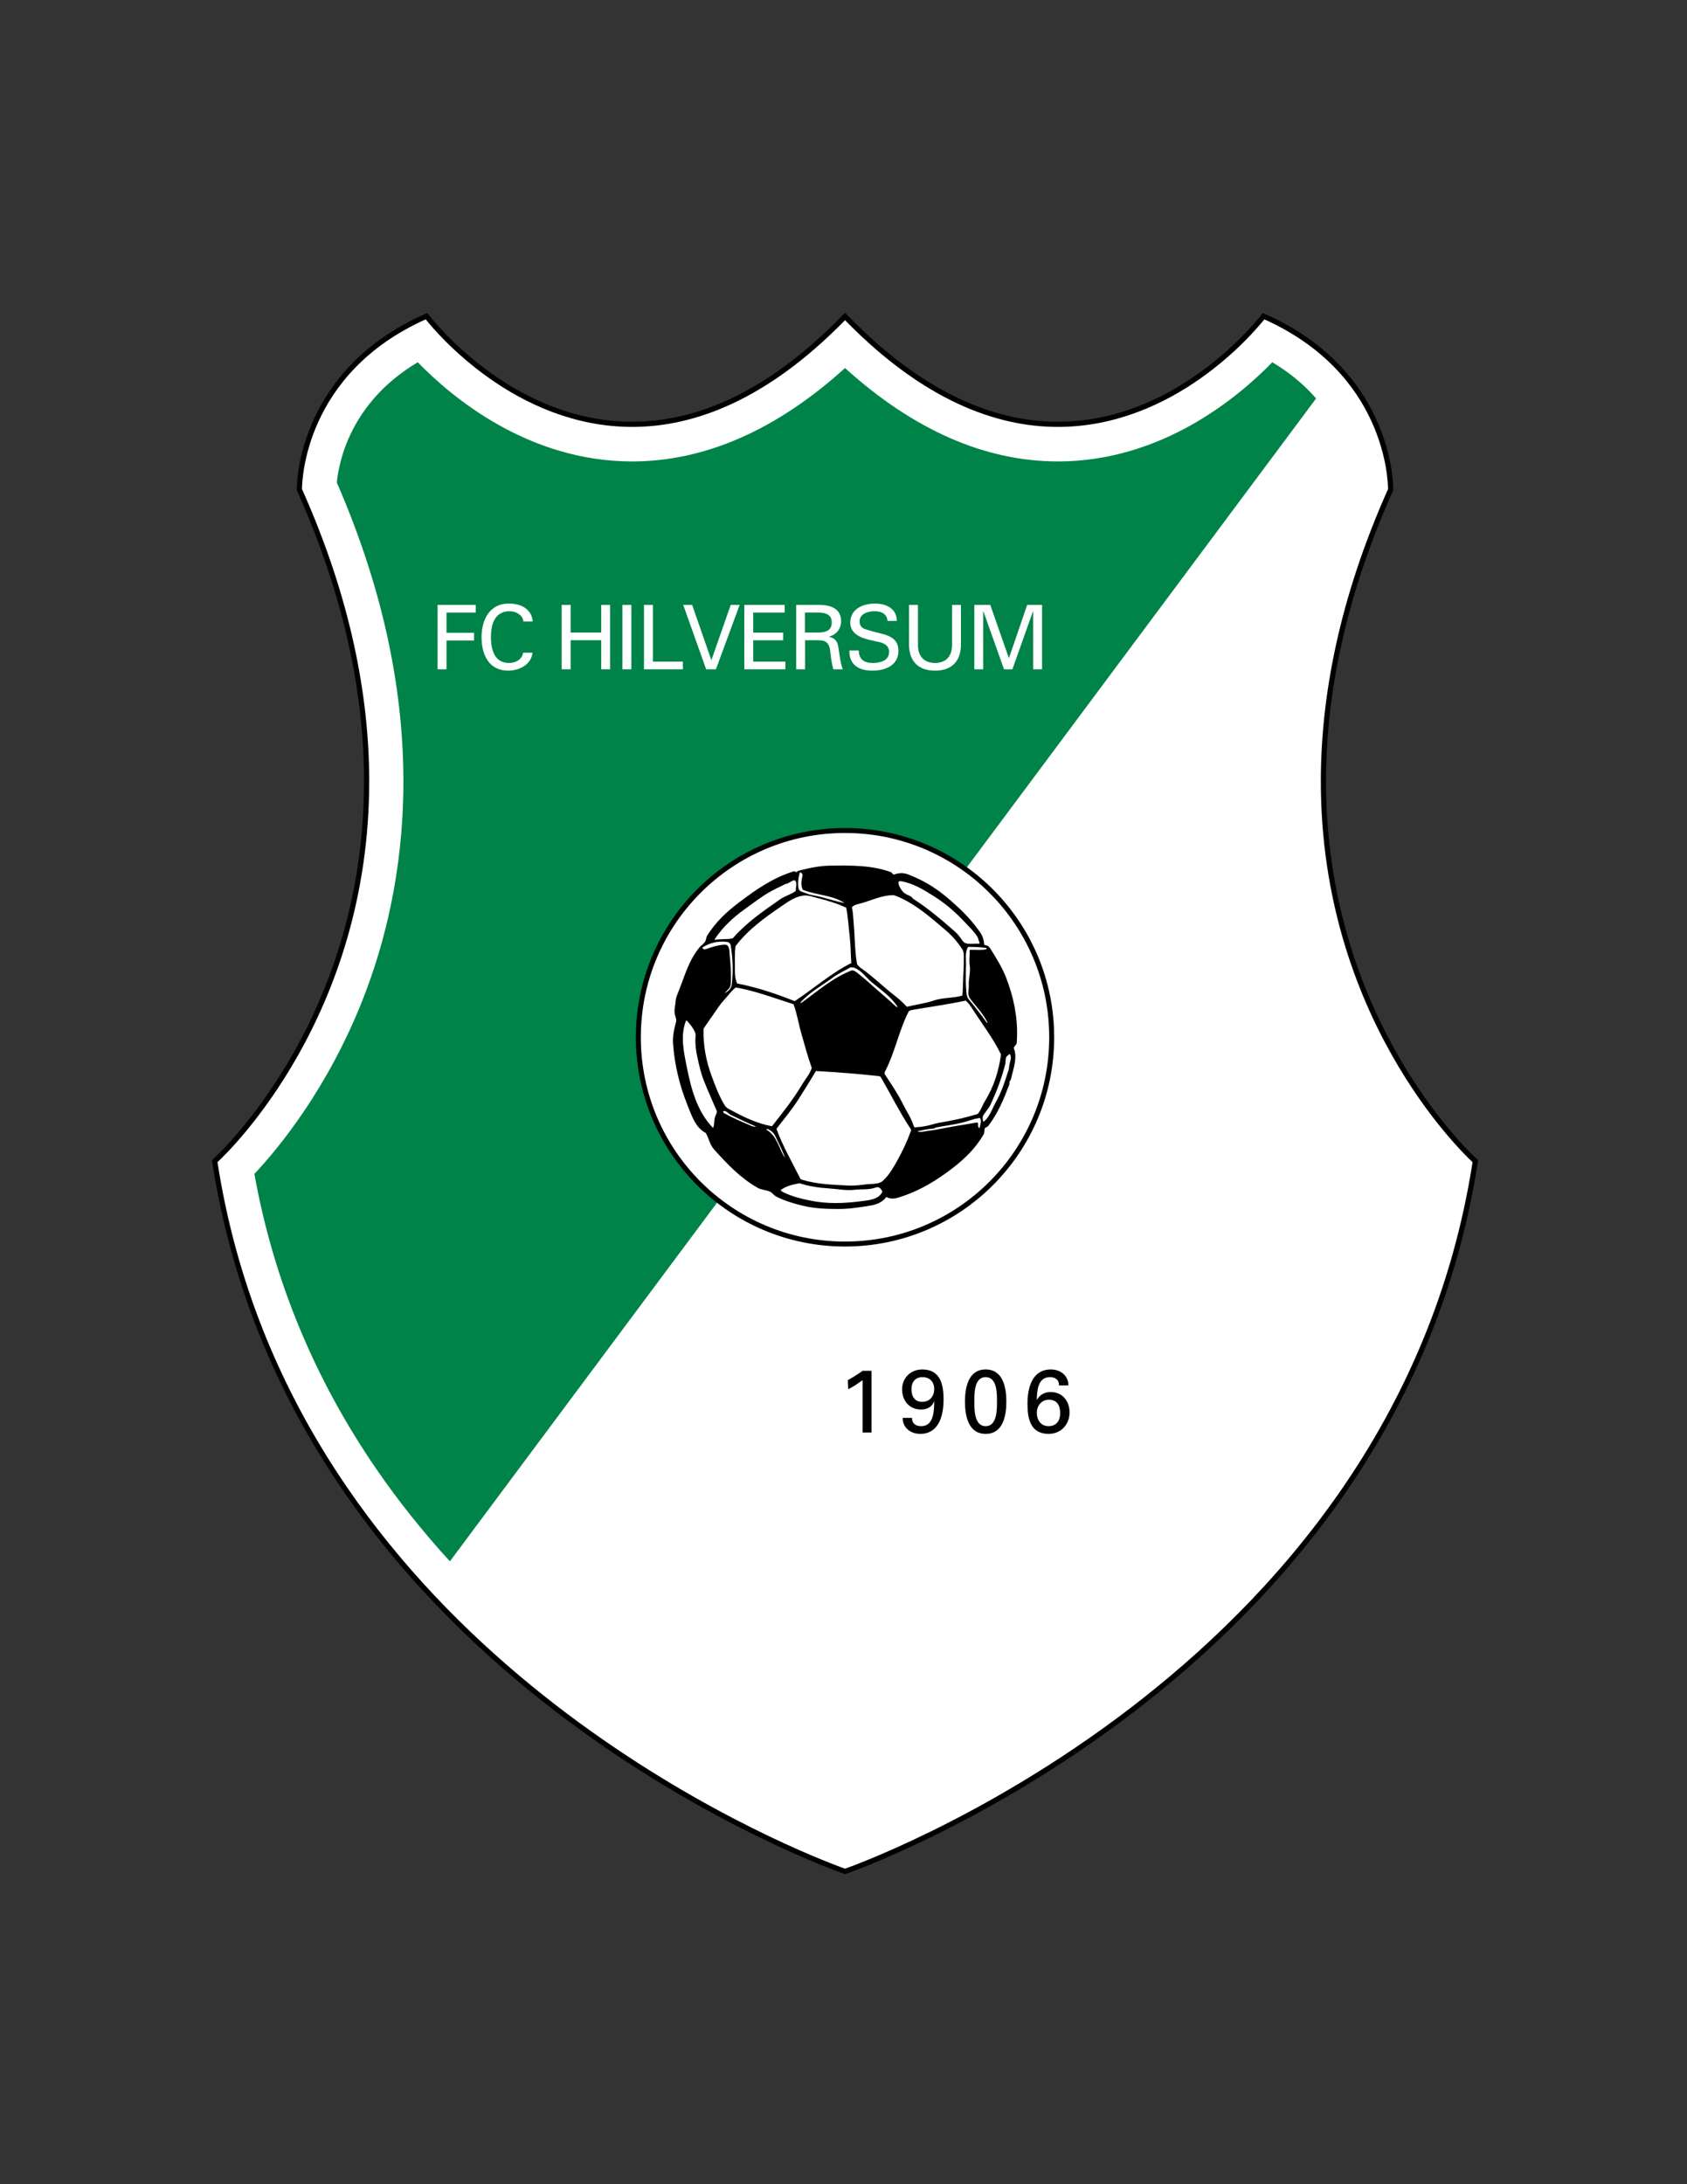 <?xml version="1.0" encoding="iso-8859-1"?>
<!-- Generator: Adobe Illustrator 24.0.1, SVG Export Plug-In . SVG Version: 6.00 Build 0)  -->
<svg version="1.1" id="Layer_1" xmlns="http://www.w3.org/2000/svg" xmlns:xlink="http://www.w3.org/1999/xlink" x="0px" y="0px"
	 viewBox="0 0 612 792" style="enable-background:new 0 0 612 792;" xml:space="preserve">
<rect x="0" y="0" width="612" height="792" fill="#333333" stroke="none"/>
<path d="M535.838,420.346c-0.002-0.002-0.834-0.742-2.327-2.242c-10.456-10.516-52.477-57.577-52.47-134.741
	c0-30.535,6.57-65.8,24.303-105.432l0.083-0.183v-0.2c0,0,0-0.053,0-0.153c0.02-2.908-0.868-43.447-46.661-63.607l-0.681-0.298
	l-0.447,0.594c-0.004,0.006-1.81,2.401-5.256,6.047c-10.348,10.956-35.254,32.815-68.588,32.798
	c-22.199-0.006-48.261-9.629-76.568-38.821l-0.675-0.696l-0.671,0.696c-28.312,29.194-54.372,38.813-76.571,38.819
	c-22.229,0.004-40.693-9.688-53.615-19.419c-6.458-4.862-11.524-9.729-14.972-13.377c-3.446-3.646-5.249-6.045-5.256-6.047
	l-0.449-0.594l-0.681,0.298c-45.793,20.16-46.68,60.699-46.661,63.607c0,0.113,0.002,0.177,0.004,0.187l0.006,0.181l0.074,0.168
	c17.73,39.632,24.301,74.897,24.301,105.432c0,44.103-13.713,78.353-27.425,101.59c-6.855,11.617-13.71,20.478-18.847,26.427
	c-2.567,2.976-4.705,5.222-6.198,6.724c-1.491,1.5-2.325,2.24-2.327,2.242l-0.38,0.338l0.079,0.506
	c29.192,189.36,229.214,258.239,229.285,258.289l0.304,0.105l0.307-0.105c0.068-0.05,200.092-68.929,229.285-258.289l0.076-0.506
	L535.838,420.346z"/>
<path style="fill:#FFFFFF;" d="M409.431,619.831c-26.706,20.356-52.518,34.829-71.646,44.209
	c-9.563,4.692-17.456,8.11-22.954,10.354c-4.498,1.837-7.379,2.88-8.28,3.2c-0.904-0.321-3.783-1.365-8.278-3.2
	C259.785,658.7,104.385,585.59,78.894,421.401c4.87-4.537,55.034-53.279,55.046-138.039c0-30.76-6.614-66.24-24.385-106.022
	c0.031-3.075,0.99-41.844,44.878-61.538c3.936,4.921,32.54,38.956,74.876,39.003c22.585,0.006,48.955-9.778,77.243-38.7
	c28.285,28.922,54.656,38.706,77.242,38.7c42.335-0.047,70.94-34.083,74.878-39.004c43.905,19.702,44.846,58.502,44.876,61.542
	c-17.771,39.777-24.387,75.26-24.385,106.018c0.01,84.754,50.168,133.495,55.046,138.037
	C519.623,515.159,462.759,579.189,409.431,619.831z"/>
<path style="fill:#008348;" d="M461.555,131.356c-12.627,12.981-40.274,35.958-77.759,35.958c-26.438,0-52.373-11.379-77.243-33.855
	c-24.87,22.476-50.806,33.855-77.244,33.855c-37.49,0-65.133-22.976-77.759-35.958c-24.594,14.614-28.68,36.415-29.354,43.652
	c36.062,82.681,25.153,147.32,9.503,187.161c-12.776,32.524-30.543,54.057-39.41,63.494c6.868,38.359,21.773,74.385,44.355,107.181
	c7.916,11.496,16.797,22.61,26.564,33.307l314.238-421.667C473.441,139.868,468.266,135.344,461.555,131.356z"/>
<path d="M306.548,300.247c20.949,0,39.921,8.494,53.651,22.224c13.729,13.73,22.225,32.703,22.225,53.652
	c0,20.952-8.495,39.919-22.225,53.648c-13.73,13.729-32.702,22.221-53.651,22.221c-20.949,0-39.919-8.491-53.648-22.221
	c-13.729-13.729-22.222-32.696-22.222-53.648c0-20.953,8.493-39.922,22.222-53.652C266.628,308.742,285.599,300.247,306.548,300.247
	L306.548,300.247z"/>
<path style="fill:#FFFFFF;" d="M358.931,323.744c-13.405-13.404-31.925-21.699-52.381-21.699c-20.454,0-38.974,8.295-52.379,21.699
	c-13.402,13.405-21.695,31.925-21.695,52.38c0,20.455,8.294,38.973,21.695,52.376c13.405,13.404,31.926,21.695,52.379,21.695
	c20.456,0,38.976-8.291,52.381-21.695c13.404-13.4,21.695-31.922,21.695-52.376C380.626,355.669,372.335,337.149,358.931,323.744z"
	/>
<path d="M244.17,376.141c0.137-1.899,0.58-3.753,1.104-5.635c0.277-0.981-0.475-2.169-0.557-3.308
	c-0.107-1.388,0.289-2.758,0.382-4.163c0.091-1.349,0.68-2.597,1.17-3.83c2.161-5.407,3.608-11.007,7.473-15.664
	c0.706-0.848,1.671-1.325,2.153-2.299c0.31-0.62,0.271-1.391,0.627-1.962c3.155-5.008,7.045-8.642,11.762-12.199
	c6.259-4.724,12.3-8.883,19.696-11.133c0.4-0.123,0.708,0.382,0.982,0.242c0.282-0.147,0.566-0.421,0.858-0.494
	c3.827-0.985,7.527-1.763,11.378-1.809c7.398-0.077,14.928-0.234,22.036,2.362c0.371,0.137,0.707,0.988,1.002,0.883
	c1.815-0.662,3.596-0.711,5.319-0.021c2.663,1.055,5.18,2.225,7.675,3.739c3.854,2.348,7.036,5.071,10.338,8.12
	c3.034,2.807,5.536,5.617,7.982,9.083c0.939,1.328,1.381,2.796,1.493,4.429c0.018,0.239,0.623,0.256,0.988,0.372
	c0.641,0.204,1.044,0.806,1.408,1.384c2.096,3.371,4.059,6.476,5.474,10.068c2.766,7.005,4.282,14.364,4.037,21.835
	c-0.021,0.676-0.056,1.36-0.104,2.036c-0.064,0.774-1.276,1.426-1.052,1.969c0.666,1.577,0.617,3.27,0.413,4.839
	c-0.263,2.092-0.939,3.967-1.395,6.101c-0.087,0.417-0.441,0.803-0.589,1.247c-0.095,0.277,0.035,0.621-0.066,0.894
	c-2.028,5.292-4.068,10.387-7.643,15.03c-0.344,0.441-1.129,0.515-1.283,0.981c-0.206,0.641-0.042,1.472-0.378,2.057
	c-3.47,5.989-8.306,10.232-14.018,14.298c-5.351,3.806-10.555,6.661-16.639,8.568c-1.534,0.479-3.168,0.735-4.66-0.137
	c-1.353,1.85-3.4,2.719-5.6,3.091c-3.975,0.665-7.745,1.268-11.689,1.271c-4.46,0.004-8.84-0.154-13.311-1.251
	c-3.266-0.803-6.272-1.724-9.227-3.196c-0.927-0.462-1.596-1.514-2.455-1.878c-1.389-0.592-3.077-0.596-4.449-1.384
	c-6.295-3.6-10.995-8.593-15.811-13.951c-1.554-1.732-1.808-3.991-2.956-5.895c-3.766-1.938-5.141-6.395-6.618-10.043
	c-2.903-7.177-4.699-14.638-5.262-22.403C244.107,377.63,244.114,376.88,244.17,376.141z"/>
<path style="fill:#FFFFFF;" d="M295.809,324.799c3.702,0.684,6.982,2.036,10.585,2.632c-4.498-2.912-10.24-2.817-15.16-4.78
	c-0.737-1.577-0.566-3.28-0.128-4.99c0.149-0.564-0.121-1.027-0.597-1.29c-0.302-0.161-0.408,0.207-0.461,0.393
	c-0.491,1.794-0.687,3.522-0.359,5.365c0.216,1.22,1.658,1.3,2.614,1.735C293.374,324.347,294.564,324.571,295.809,324.799z"/>
<path style="fill:#FFFFFF;" d="M282.944,326.138c1.905-1.332,3.99-1.77,5.748-3.077c-0.085-1.293,0.587-2.803-0.24-3.746
	c-0.361-0.417-1.241,0.26-1.863,0.558c-0.382,0.186-0.79,0.477-1.168,0.557c-0.771,0.164-1.346,0.567-1.985,0.865
	c-2.297,1.076-4.42,2.152-6.621,3.63c-2.362,1.591-4.298,3.045-6.59,4.703c-4.293,3.094-7.748,6.255-10.772,10.657
	c-0.074,0.105-0.316,0.533-0.065,0.49c2.199-0.375,4.303-0.073,6.42-0.525C270.717,334.621,276.547,330.605,282.944,326.138z"/>
<path style="fill:#FFFFFF;" d="M283.405,328.657c-6.397,4.387-12.102,8.522-16.582,14.438c-0.413,2.94-0.147,5.901-0.21,8.852
	c-0.037,1.563,0.154,3.186,0.822,4.675c7.173,1.381,14.092,3.694,20.853,6.406c6.895-4.566,13.111-10.086,20.545-13.828
	c-0.238-3.15-0.196-6.276-0.564-9.455c-0.424-3.578-0.596-7.086-1.269-10.583c-3.224-1.563-6.575-2.534-10.099-3.431
	c-1.899-0.483-3.758-1.254-5.638-0.971C288.311,325.206,285.977,326.895,283.405,328.657z"/>
<path style="fill:#FFFFFF;" d="M327.518,323.299c0.869,1.02,2.235,1.265,3.332,2.064c0.116,0.084,0.207,0.399,0.375,0.511
	c5.33,3.452,9.665,7.068,14.312,11.147c0.961,0.845,1.91,1.675,2.695,2.765c0.627,0.865,1.202,1.92,1.966,2.19
	c1.461,0.522,3.23,0.087,4.916,0.238c0.264,0.021,0.26-0.424,0.158-0.628c-0.309-0.641-0.344-1.332-0.715-1.924
	c-1.198-1.906-2.713-3.318-4.216-4.927c-3.494-3.757-7.068-6.949-11.483-9.721c-3.406-2.141-6.539-4.128-10.415-5.144
	c-0.865-0.225-2.474-0.68-2.502,0.045C325.892,321.014,326.684,322.318,327.518,323.299z"/>
<path style="fill:#FFFFFF;" d="M325.435,325.03c-0.515-0.21-1.086-0.449-1.549-0.441c-3.799,0.07-7.282,1.665-10.94,2.793
	c-1.324,0.406-2.846,0.501-3.911,1.577c0.449,1.801,0.456,3.651,0.631,5.499c0.483,4.976,0.351,9.815,1.195,14.809
	c0.137,0.834,1.118,1.517,1.966,2.127c4.289,3.073,7.514,6.36,11.635,9.542c1.675,1.29,3.136,2.61,4.506,4.131
	c3.284-0.81,6.638-1.202,9.883-2.302c3.35-1.128,6.903-0.768,10.257-1.77c0.15-1.22,0.199-2.45,0.221-3.662
	c0.07-3.543,0.386-7.044,0.309-10.576c-0.015-0.834-0.049-1.773-0.512-2.488c-1.725-2.667-3.609-4.864-5.985-6.89
	C337.532,332.6,332.188,327.827,325.435,325.03z"/>
<path style="fill:#FFFFFF;" d="M316.275,356.215c-2.222-1.843-3.728-4.374-6.455-5.327c-0.518-0.182-1.174-0.203-1.675,0.087
	c-1.836,1.083-3.59,1.815-5.385,3.052c-0.492,0.336-0.898,0.684-1.389,1.023c-3.97,2.772-7.799,4.927-10.982,8.449
	c-0.165,0.186,0.322,0.158,0.405,0.098c6.063-4.405,11.228-8.975,17.976-11.648c0.504-0.2,1.24,0.063,1.752,0.449
	c2.418,1.819,4.443,3.662,6.672,5.635c2.691,2.369,5.242,4.528,7.871,6.96c0.035,0.031,0.722,0.354,0.525,0.049
	C323.158,361.289,319.668,359.033,316.275,356.215z"/>
<path style="fill:#FFFFFF;" d="M351.732,344.823c-0.015-0.165,0.133-0.259,0.126-0.407c2.06-0.087,4.152,0.301,6.199-0.305
	c-0.165-0.088-0.172-0.351-0.313-0.372c-2.138-0.351-4.198-0.354-6.301-0.407c-0.182-0.004-0.406,0.179-0.483,0.382
	c-0.483,1.17-0.62,2.421-0.567,3.648c0.154,3.708-0.218,7.377,0.098,11.081c0.112,1.349,0.015,2.817,0.926,3.918
	c2.352,2.849,4.387,5.407,6.566,8.48c0.035,0.049,0.28,0.028,0.242-0.067c-1.588-3.308-4.083-5.688-6.311-8.704
	c-1.093-1.486-0.375-3.22-0.462-4.846c-0.127-2.429,0.722-4.815,0.322-7.303C351.486,348.152,351.887,346.529,351.732,344.823z"/>
<path style="fill:#FFFFFF;" d="M262.855,342.545c1.926-0.074,1.715,2.239,1.838,3.511c0.342,3.645,0.633,7.254,0.401,10.856
	c-0.081,1.198-1.228,2.267-2.239,3.164c1.491-0.466,2.499-1.938,2.63-3.175c0.51-4.741,0.407-9.371-0.433-14.206
	c-0.116-0.676-0.682-1.079-1.29-1.156c-3.121-0.382-6.171,0.242-8.864,1.98c-0.38,0.248,0.499,0.855,1.036,0.68
	C258.219,343.438,260.438,342.643,262.855,342.545z"/>
<path style="fill:#FFFFFF;" d="M260.93,364.766c-1.971,2.909-3.862,5.442-5.704,8.231c-0.189,5.891,0.91,11.743,2.963,17.245
	c1.377,3.687,2.668,7.24,4.818,10.695c0.347,0.547,0.908,0.904,1.488,1.227c4.996,2.775,10.024,5.203,15.549,6.23
	c3.851-4.889,7.63-9.595,10.905-15.1c1.228-2.071,2.832-3.771,3.538-6.059c-1.456-4.076-2.539-8.179-3.764-12.409
	c-1.044-3.606-1.552-7.208-2.849-10.678c-6.933-2.222-13.761-4.818-20.951-6.101c-1.049,0.845-1.922,1.833-2.791,2.891
	C263.05,362.267,261.915,363.311,260.93,364.766z"/>
<path style="fill:#FFFFFF;" d="M252.251,377.167c-0.014-0.914,0.259-1.892-0.063-2.709c-0.625-1.605-1.736-2.947-2.903-4.271
	c-0.058-0.064-0.405-0.14-0.412-0.119c-2.125,5.466-0.872,11.049,0.252,16.719c1.623,8.165,3.778,16.278,9.56,22.217
	c0.603-1.296,0.268-2.743,0.733-4.065c0.261-0.75,0.837-1.557,0.567-2.19c-1.549-3.607-3.142-7.114-4.59-10.758
	c-1.187-2.993-1.843-5.996-2.534-9.245C252.46,380.854,252.281,379.049,252.251,377.167z"/>
<path style="fill:#FFFFFF;" d="M289.76,398.46c-2.546,3.978-5.332,7.272-8.086,10.849c2.3,6.305,5.616,12.027,8.677,18.086
	c0.159,0.313,0.599,0.365,0.904,0.459c5.423,1.634,10.907,1.718,16.457,2.029c2.345,0.133,4.66-0.214,7.002-0.473
	c1.959-0.211,4.219,0.06,5.68-1.325c2.162-2.057,3.648-4.611,5.106-7.243c1.948-3.515,3.595-6.991,4.951-10.737
	c0.2-0.55-0.276-1.034-0.55-1.454c-3.854-5.957-6.631-11.6-10.128-17.63c-0.182-0.322-0.385-0.75-0.777-0.792
	c-7.734-0.866-15.306-1.433-22.981-1.875C293.958,391.746,291.989,394.98,289.76,398.46z"/>
<path style="fill:#FFFFFF;" d="M300.695,430.927c-3.623-0.228-7.219-0.767-10.685-1.885c-2.324,0.487-4.635,0.914-6.63,2.352
	c-0.398,0.283,0.447,0.746,0.86,0.946c3.028,1.454,6.061,2.257,9.444,2.95c6.343,1.308,12.267,1.103,18.483,0.305
	c2.867-0.364,6.438-0.589,7.871-3.294c0.175-0.336-0.456-1.279-1.002-1.637c-0.708-0.448-1.626,0.07-2.488,0.263
	c-2.166,0.498-4.24,0.235-6.406,0.487C306.947,431.789,303.859,431.131,300.695,430.927z"/>
<path style="fill:#FFFFFF;" d="M361.313,399.546c1.795-3.21,2.944-6.483,4.037-9.91c0.302-0.939,0.715-1.931,0.757-2.909
	c0.057-1.524,1.185-3.157,0.19-4.577c-0.42,0.4-1.017,0.666-1.255,1.157c-0.367,0.75-0.14,1.668-0.35,2.484
	c-1.318,5.201-3.119,9.942-5.341,14.711c-0.686,1.485-1.948,2.709-2.74,4.124c-0.231,0.414-0.105,2.391,0.294,2.071
	C359.105,404.907,359.897,402.072,361.313,399.546z"/>
<path style="fill:#FFFFFF;" d="M357.36,399.188c3.23-5.256,4.969-10.912,5.782-16.834c-2.888-5.909-6.743-10.885-10.457-16.629
	c-0.694-1.072-1.395-2.081-2.362-2.898c-6.259,1.342-12.409,2.169-18.909,3.294c-0.673,0.119-1.584,0.287-1.773,0.655
	c-3.539,6.893-4.836,14.343-8.351,21.303c-0.221,0.441-0.603,0.988-0.305,1.458c2.396,3.687,4.688,6.956,6.553,10.765
	c1.325,2.702,3.042,5.043,3.911,7.976c0.056,0.2,0.21,0.502,0.466,0.491c1.602-0.081,3.172-0.249,4.763-0.638
	c1.373-0.333,2.614-0.757,3.995-0.999c4.885-0.848,9.434-1.773,14.023-3.214C355.895,402.517,356.379,400.79,357.36,399.188z"/>
<path style="fill:#FFFFFF;" d="M353.989,407.087c0.272-0.052,0.673-0.098,0.742,0.025c0.211,0.364-0.021,0.932,0.119,1.366
	c0.081,0.26,0.477,0.848,0.547,0.403c0.189-1.136,0.897-2.523,0.015-3.54c-2.033,0.34-3.911,1.076-5.93,1.612
	c-3.245,0.862-6.36,1.198-9.714,1.829c-0.414,0.077-0.82,0.449-1.241,0.466c-1.979,0.095-3.883,0.586-5.796,0.975
	c1.405,0.529,2.782-0.06,4.156-0.214c3.567-0.399,6.91-1.258,10.506-1.822C349.644,407.834,351.718,407.497,353.989,407.087z"/>
<path style="fill:#FFFFFF;" d="M265.162,404.291c-0.904-0.438-1.961-1.899-2.758-1.317c-0.219,0.157,0.081,0.564,0.363,0.715
	c2.963,1.622,5.917,2.922,8.98,4.194c0.759,0.315,1.568,0.852,2.502,0.609C271.175,407.179,268.203,405.763,265.162,404.291z"/>
<path style="fill:#FFFFFF;" d="M281.555,412.564c-0.501-1.136-1.22-2.268-2.355-2.782c-0.322-0.147-0.732-0.722-1.19-0.168
	c3.808,2.13,4.549,6.795,6.714,10.268C284.011,417.295,282.639,415.021,281.555,412.564z"/>
<path d="M357.575,496.57c-6.441,0-7.507,6.823-7.507,11.681c0,4.85,1.065,11.676,7.507,11.676c6.434,0,7.503-6.83,7.503-11.676
	C365.078,503.393,364.009,496.57,357.575,496.57z M361.679,508.251c0,2.778,0.066,8.89-4.103,8.89c-4.174,0-4.11-6.111-4.11-8.89
	c0-2.881-0.102-8.895,4.11-8.895C361.773,499.356,361.679,505.37,361.679,508.251z"/>
<path d="M381.152,504.757c-2.271,0-4.017,1.065-4.948,2.81l-0.07-0.06c0.035-2.947,0.294-8.151,4.724-8.151
	c1.977,0,3.364,0.971,3.329,3.007h3.399c0-3.627-2.916-5.793-6.371-5.793c-6.857,0-8.477,6.792-8.477,12.458
	c0,5.561,1.167,10.898,7.664,10.898c4.464,0,7.605-3.364,7.605-7.762C388.007,508.055,385.448,504.757,381.152,504.757z
	 M380.402,517.141c-2.846,0-4.268-2.291-4.268-4.846c0-2.524,1.683-4.756,4.37-4.756c3.038,0,4.104,2.201,4.104,4.945
	C384.607,515.105,383.216,517.141,380.402,517.141z"/>
<path d="M307.568,500.453l0.13,3.267c1.875-0.838,3.522-2.1,5.238-3.267v18.986h3.235v-22.382h-3.235
	C311.773,497.962,308.409,500.036,307.568,500.453z"/>
<path d="M334.576,496.574c-4.465,0-7.503,3.364-7.31,7.601c0.192,3.95,2.684,6.795,6.633,6.925c2.197,0.063,4.136-0.781,4.977-2.95
	l0.035,0.066c-0.035,3.722-0.295,8.925-4.724,8.925c-1.974,0-3.364-0.963-3.333-3.006h-3.395c0,3.627,2.908,5.792,6.371,5.792
	c6.857,0,8.473-6.791,8.473-12.454C342.303,501.911,341.076,496.574,334.576,496.574z M334.545,508.313
	c-2.72,0-3.883-1.906-3.883-4.657c0-2.617,1.485-4.3,3.98-4.3c2.846,0,4.269,1.941,4.269,4.3
	C338.911,506.372,337.228,508.313,334.545,508.313z"/>
<polygon style="fill:#FFFFFF;" points="158.748,242.69 158.748,219.341 172.593,219.341 172.593,222.123 161.981,222.123 
	161.981,229.461 171.977,229.461 171.977,232.247 161.981,232.247 161.981,242.69 "/>
<path style="fill:#FFFFFF;" d="M189.864,225.351c-0.16-2.229-2.553-3.715-4.947-3.715c-5.759,0-6.824,5.27-6.824,9.374
	c0,4.822,1.456,9.381,6.534,9.381c2.49,0,4.755-1.227,5.143-3.718h3.394c-0.324,3.911-4.267,6.501-8.828,6.501
	c-6.89,0-9.64-5.628-9.64-12.164c0-5.722,2.525-12.388,10.35-12.156c4.496,0.126,7.86,2.327,8.214,6.497H189.864z"/>
<polygon style="fill:#FFFFFF;" points="203.769,242.69 203.769,219.341 207.001,219.341 207.001,229.367 218.098,229.367 
	218.098,219.341 221.332,219.341 221.332,242.69 218.098,242.69 218.098,232.149 207.001,232.149 207.001,242.69 "/>
<rect x="225.795" y="219.341" style="fill:#FFFFFF;" width="3.235" height="23.349"/>
<polygon style="fill:#FFFFFF;" points="233.619,242.69 233.619,219.341 236.853,219.341 236.853,239.911 247.722,239.911 
	247.722,242.69 "/>
<polygon style="fill:#FFFFFF;" points="268.327,219.337 259.72,242.687 256.165,242.687 247.855,219.337 251.087,219.337 
	258.037,239.294 258.103,239.294 265.093,219.337 "/>
<polygon style="fill:#FFFFFF;" points="270.009,242.69 270.009,219.341 284.659,219.341 284.659,222.123 273.242,222.123 
	273.242,229.401 284.11,229.401 284.11,232.181 273.242,232.181 273.242,239.911 284.92,239.911 284.92,242.69 "/>
<path style="fill:#FFFFFF;" d="M291.999,229.363h5.337c3.586-0.161,4.399-1.78,4.399-3.62c0-1.843-0.813-3.462-4.399-3.624h-5.337
	V229.363L291.999,229.363z M292.061,232.146v10.541h-3.232v-23.35h8.342c3.916,0,7.956,1.227,7.956,5.853
	c0,2.814-1.68,4.983-4.398,5.631v0.063c2.818,0.68,3.203,2.17,3.559,4.791c0.359,2.323,0.613,4.818,1.458,7.012h-3.462
	c-0.29-1.388-0.68-2.909-0.839-4.296c-0.259-2.103-0.259-4.012-1.33-5.176c-0.935-1.069-2.23-0.971-3.522-1.069H292.061z"/>
<path style="fill:#FFFFFF;" d="M311.539,235.867c0.06,3.297,1.973,4.527,5.105,4.527c2.656,0,5.895-0.778,5.895-4.044
	c0-2.264-1.879-3.199-3.82-3.588c-3.854-0.845-10.253-1.713-10.253-6.953c0-5.078,4.625-6.956,8.992-6.956
	c3.977,0,7.888,1.78,7.888,6.304h-3.396c-0.126-2.614-2.327-3.522-4.654-3.522c-2.295,0-5.439,0.838-5.439,3.623
	c0,2.653,1.879,2.814,3.911,3.459c4.307,1.391,10.162,1.391,10.162,7.278c0,5.302-4.752,7.18-9.476,7.18
	c-4.885,0-8.445-2.071-8.315-7.31H311.539z"/>
<path style="fill:#FFFFFF;" d="M348.603,233.442c0.099,6.014-3.069,9.735-9.408,9.735c-6.34,0-9.511-3.721-9.413-9.735v-14.105
	h3.234v14.879c0.099,4.013,2.491,6.178,6.179,6.178c3.683,0,6.079-2.165,6.178-6.178v-14.879h3.23V233.442z"/>
<polygon style="fill:#FFFFFF;" points="374.802,221.667 374.739,221.667 367.268,242.687 364.227,242.687 356.752,221.667 
	356.688,221.667 356.688,242.687 353.454,242.687 353.454,219.337 359.246,219.337 365.975,238.583 366.041,238.583 
	372.637,219.337 378.033,219.337 378.033,242.687 374.802,242.687 "/>
</svg>
